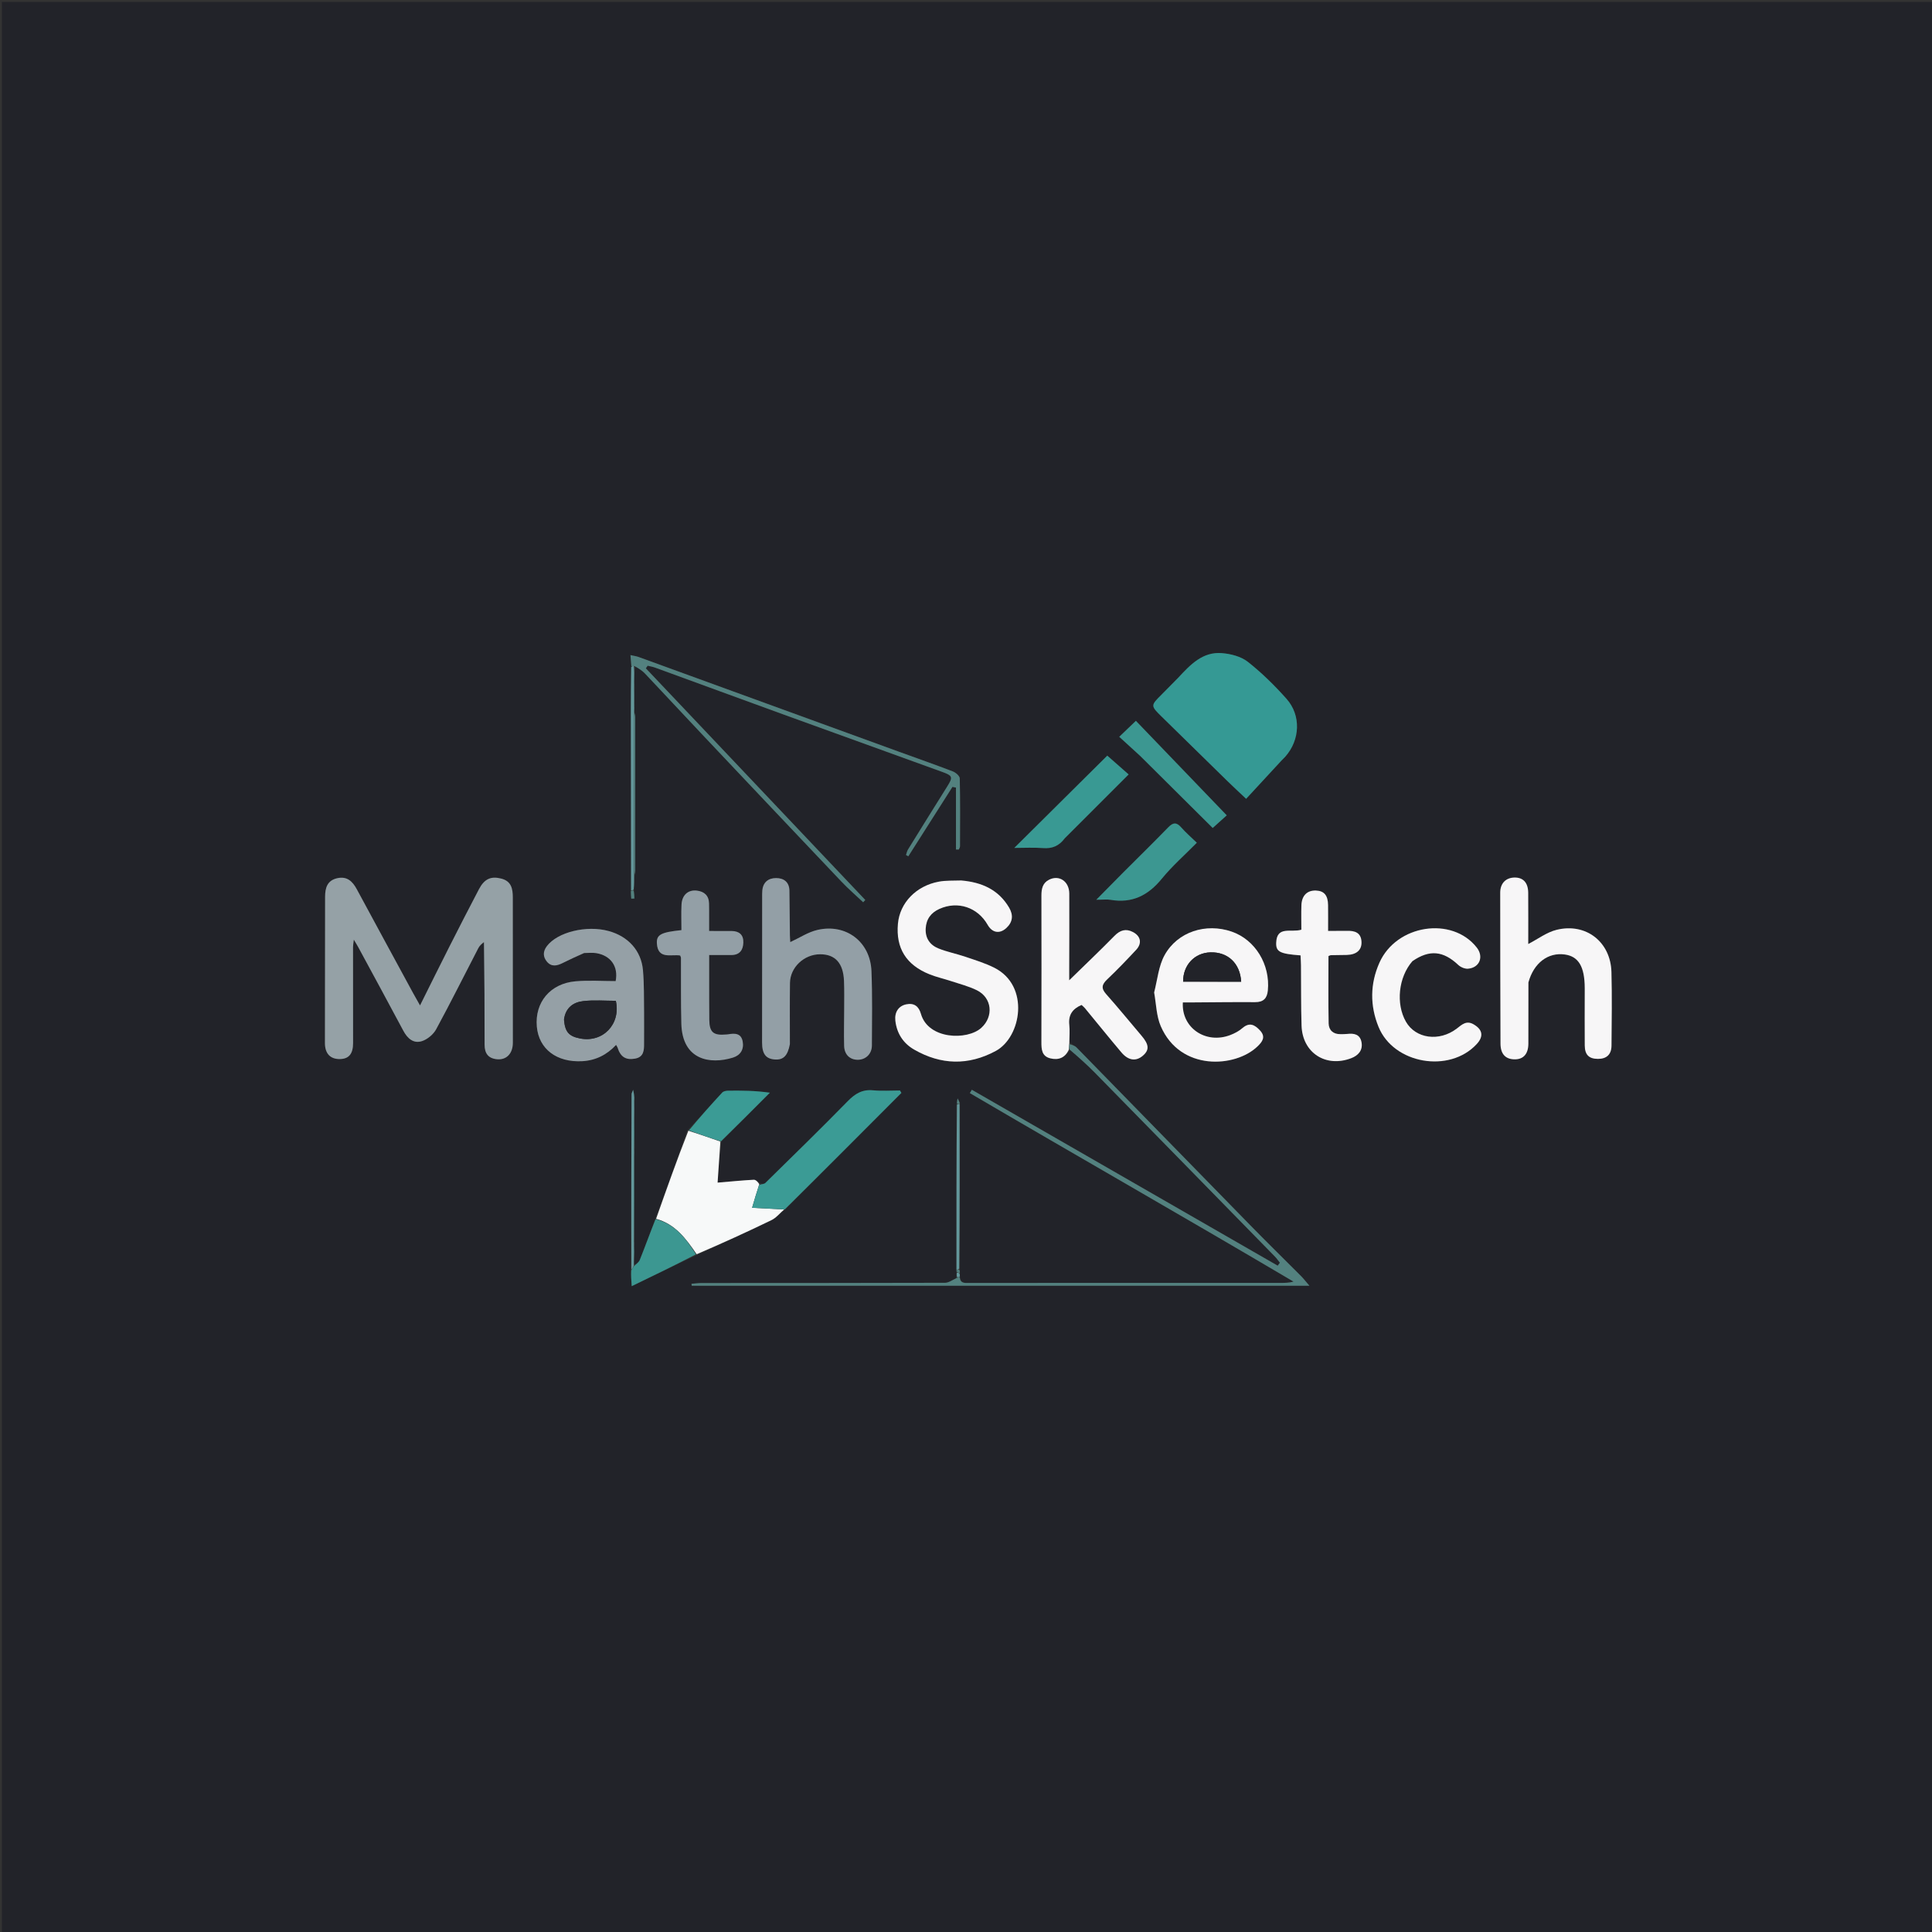 <svg version="1.1" id="Layer_1" xmlns="http://www.w3.org/2000/svg" xmlns:xlink="http://www.w3.org/1999/xlink" x="0px" y="0px"
	 width="100%" viewBox="0 0 1024 1024" enable-background="new 0 0 1024 1024" xml:space="preserve">
<rect x="0" y="0" width="1024" height="1024" fill="#333333" stroke="none"/>
<path fill="#222329" opacity="1" stroke="none" 
	d="
M520,1025 
	C346.667,1025 173.833,1025 1,1025 
	C1,683.667 1,342.333 1,1 
	C342.333,1 683.667,1 1025,1 
	C1025,342.333 1025,683.667 1025,1025 
	C856.833,1025 688.667,1025 520,1025 
M506.926,674.745 
	C506.966,675.498 507.006,676.25 506.671,677.684 
	C504.75,678.457 502.83,679.898 500.906,679.904 
	C457.918,680.038 414.929,680.009 371.94,680.038 
	C370.128,680.039 368.316,680.296 366.504,680.434 
	C366.544,680.781 366.585,681.128 366.625,681.475 
	C475.312,681.475 583.998,681.475 694.023,681.475 
	C691.943,679.061 690.864,677.641 689.617,676.388 
	C680.924,667.663 672.108,659.059 663.495,650.256 
	C632.518,618.598 601.613,586.87 570.631,555.216 
	C569.672,554.237 568.166,553.794 566.815,552.159 
	C566.811,549.16 567.064,546.133 566.746,543.167 
	C566.188,537.957 568.428,534.698 573.245,532.653 
	C573.832,533.201 574.491,533.693 574.999,534.31 
	C581.465,542.145 587.83,550.065 594.389,557.821 
	C598.045,562.145 602.09,562.636 605.656,559.615 
	C609.268,556.556 609.079,553.704 605.063,548.985 
	C598.804,541.628 592.713,534.125 586.291,526.914 
	C583.525,523.809 583.99,521.796 586.82,519.108 
	C592.132,514.064 597.215,508.768 602.208,503.403 
	C605.402,499.972 604.635,496.178 600.496,494.006 
	C596.749,492.04 593.701,492.963 590.694,496.025 
	C582.964,503.896 574.964,511.502 566.703,519.575 
	C566.703,517.598 566.701,515.844 566.703,514.091 
	C566.723,500.595 566.807,487.099 566.737,473.604 
	C566.704,467.128 561.363,463.545 556.004,466.279 
	C552.557,468.037 551.965,471.174 551.973,474.737 
	C552.029,500.563 552.034,526.389 551.962,552.215 
	C551.951,556.105 552.104,559.794 556.659,560.943 
	C561.056,562.052 564.541,560.645 567.338,556.293 
	C571.672,560.376 576.149,564.317 580.316,568.563 
	C612.165,601.011 643.955,633.516 675.747,666.019 
	C676.714,667.008 677.499,668.174 678.368,669.257 
	C677.982,669.784 677.596,670.31 677.209,670.837 
	C623.166,639.758 569.122,608.68 515.078,577.601 
	C514.735,578.192 514.392,578.782 514.049,579.373 
	C571.057,612.814 628.49,645.536 685.603,679.289 
	C683.234,679.96 680.984,679.96 678.734,679.96 
	C638.411,679.965 598.088,679.97 557.765,679.974 
	C543.102,679.976 528.439,679.968 513.776,679.988 
	C511.429,679.991 508.92,680.392 508.792,676.283 
	C508.736,675.857 508.68,675.431 508.799,674.312 
	C508.743,673.842 508.687,673.373 508.74,671.986 
	C508.694,643.025 508.649,614.065 508.772,584.418 
	C508.36,583.674 507.947,582.93 507.534,582.187 
	C507.344,583.125 507.154,584.064 506.903,585.938 
	C506.918,614.964 506.932,643.991 506.87,673.508 
	C506.87,673.508 506.979,673.992 506.926,674.745 
M336.336,582.863 
	C336.281,582.481 336.225,582.098 336.284,580.954 
	C336.108,580.133 335.931,579.313 335.567,577.616 
	C335.049,578.998 334.745,579.432 334.743,579.868 
	C334.621,610.911 334.524,641.955 334.247,673.817 
	C334.405,676.003 334.563,678.188 334.816,681.693 
	C346.987,675.807 358.002,670.48 369.758,665.022 
	C382.812,658.95 395.921,652.992 408.872,646.708 
	C411.429,645.467 413.377,642.974 416.231,640.99 
	C436.738,620.418 457.245,599.846 477.752,579.275 
	C477.498,578.842 477.244,578.409 476.99,577.976 
	C472.23,577.976 467.436,578.335 462.719,577.884 
	C456.987,577.336 453.181,579.699 449.279,583.689 
	C434.958,598.335 420.278,612.63 405.661,626.983 
	C405.006,627.627 403.646,627.553 402.777,626.978 
	C401.673,626.385 400.538,625.233 399.468,625.291 
	C393.234,625.628 387.014,626.249 380.341,626.812 
	C380.86,619.163 381.339,612.098 382.468,604.808 
	C390.994,596.256 399.52,587.703 408.046,579.151 
	C400.154,578.038 393.048,577.998 385.943,578.082 
	C384.873,578.095 383.454,578.359 382.799,579.066 
	C376.738,585.613 370.808,592.284 364.239,599.26 
	C358.74,614.839 353.24,630.417 347.184,646.369 
	C344.513,653.524 341.932,660.715 339.093,667.802 
	C338.554,669.148 336.995,670.085 336.023,670.361 
	C336.014,669.225 336.006,668.088 336.273,666.308 
	C336.188,664.201 336.103,662.094 336.105,659.331 
	C336.073,658.891 336.042,658.452 336.279,657.251 
	C336.207,642.462 336.135,627.672 336.184,612.147 
	C336.151,611.155 336.119,610.163 336.406,608.398 
	C336.299,603.198 336.193,597.998 336.212,591.933 
	C336.179,589.021 336.146,586.11 336.336,582.863 
M336.199,371.988 
	C336.164,369.696 336.129,367.404 336.424,364.563 
	C336.321,363.326 336.219,362.088 336.219,359.991 
	C336.209,357.683 336.199,355.376 336.883,352.99 
	C338.537,354.298 340.379,355.428 341.814,356.943 
	C351.771,367.459 361.609,378.088 371.552,388.618 
	C396.352,414.88 421.162,441.134 446.037,467.325 
	C449.662,471.142 453.671,474.594 457.503,478.215 
	C457.873,477.81 458.243,477.405 458.613,477.001 
	C419.844,436.074 381.075,395.148 342.307,354.222 
	C342.624,353.761 342.942,353.301 343.259,352.84 
	C344.593,353.173 345.969,353.389 347.253,353.857 
	C370.089,362.179 392.899,370.572 415.744,378.868 
	C443.598,388.983 471.485,399.009 499.346,409.105 
	C504.973,411.144 505.155,411.894 502.105,416.759 
	C495.118,427.901 488.177,439.072 481.26,450.258 
	C480.73,451.116 480.542,452.185 480.195,453.157 
	C480.605,453.389 481.015,453.621 481.426,453.854 
	C489.225,441.589 497.025,429.324 504.824,417.06 
	C505.442,417.187 506.06,417.315 506.677,417.442 
	C506.677,428.378 506.677,439.313 506.677,450.248 
	C507.183,450.254 507.688,450.259 508.194,450.265 
	C508.413,449.694 508.821,449.124 508.823,448.553 
	C508.863,436.559 508.972,424.563 508.697,412.575 
	C508.667,411.288 506.573,409.47 505.057,408.888 
	C495.422,405.191 485.674,401.788 475.975,398.259 
	C430.134,381.576 384.298,364.88 338.452,348.213 
	C337.283,347.788 336.014,347.637 334.152,347.213 
	C334.353,349.575 334.502,351.342 334.457,354.012 
	C334.423,361.67 334.353,369.329 334.361,376.987 
	C334.391,408.618 334.445,440.249 334.266,472.604 
	C334.371,473.837 334.476,475.071 334.581,476.304 
	C335.14,476.282 335.699,476.26 336.258,476.238 
	C336.195,474.821 336.132,473.405 336.144,471.115 
	C336.127,468.785 336.11,466.455 336.437,463.369 
	C336.519,462.712 336.672,462.055 336.673,461.398 
	C336.692,434.34 336.705,407.282 336.681,380.224 
	C336.68,379.093 336.317,377.963 336.214,376.169 
	C336.185,375.502 336.156,374.835 336.366,373.872 
	C336.284,373.529 336.202,373.186 336.199,371.988 
M256.681,499.68 
	C256.749,517.677 256.879,535.674 256.843,553.67 
	C256.834,558.316 258.764,560.956 263.388,561.418 
	C268.399,561.918 271.818,558.415 271.82,552.697 
	C271.831,527.032 271.77,501.368 271.795,475.704 
	C271.8,471.028 271.024,467.043 265.67,465.67 
	C260.267,464.283 256.764,465.769 253.872,471.272 
	C248.528,481.44 243.295,491.667 238.103,501.913 
	C233.013,511.96 228.031,522.063 222.624,532.898 
	C221.169,530.316 220.103,528.483 219.091,526.62 
	C209.079,508.181 199.048,489.752 189.09,471.283 
	C186.824,467.082 183.885,464.313 178.742,465.47 
	C173.458,466.658 172.307,470.572 172.306,475.324 
	C172.3,501.154 172.223,526.985 172.22,552.816 
	C172.219,558.485 175.132,561.451 180.289,561.318 
	C184.934,561.199 187.141,558.512 187.14,552.87 
	C187.139,535.871 187.11,518.873 187.116,501.875 
	C187.116,500.889 187.327,499.903 187.54,498.041 
	C188.639,499.898 189.261,500.872 189.809,501.885 
	C197.808,516.675 205.848,531.443 213.757,546.282 
	C215.955,550.405 219.157,553.289 223.686,551.805 
	C226.597,550.851 229.704,548.236 231.176,545.526 
	C238.885,531.335 246.078,516.866 253.521,502.53 
	C254.201,501.218 255.375,500.163 256.681,499.68 
M624.098,359.596 
	C621.294,362.44 618.51,365.303 615.683,368.123 
	C609.795,373.996 609.768,374.004 615.866,379.993 
	C627.497,391.417 639.141,402.829 650.801,414.224 
	C653.597,416.957 656.475,419.606 660.474,423.392 
	C667.029,416.295 673.111,409.705 679.201,403.121 
	C679.879,402.389 680.636,401.729 681.295,400.98 
	C689.076,392.14 689.694,379.162 681.87,370.374 
	C675.59,363.319 668.765,356.591 661.358,350.765 
	C657.755,347.931 652.344,346.547 647.618,346.165 
	C637.385,345.337 630.895,352.295 624.098,359.596 
M509.072,466.618 
	C505.257,466.816 501.366,466.604 497.64,467.288 
	C485.537,469.51 476.912,478.552 475.921,489.589 
	C474.758,502.535 480.277,511.471 492.778,516.447 
	C496.469,517.916 500.396,518.78 504.177,520.034 
	C508.744,521.548 513.49,522.739 517.766,524.859 
	C525.826,528.856 526.754,538.764 520.122,544.773 
	C512.667,551.528 491.977,550.986 488.109,537.365 
	C486.97,533.352 484.487,531.462 480.321,532.321 
	C476.25,533.161 474.066,536.502 474.55,540.929 
	C475.291,547.709 478.751,552.987 484.497,556.295 
	C498.692,564.469 513.224,564.872 527.768,557.031 
	C541.342,549.713 545.988,522.542 527.067,512.955 
	C522.212,510.495 516.903,508.889 511.723,507.125 
	C507.009,505.52 502.055,504.562 497.45,502.714 
	C492.945,500.907 490.36,497.332 490.638,492.145 
	C490.907,487.14 493.422,483.756 497.93,481.732 
	C507.625,477.378 518.174,480.866 523.481,490.192 
	C525.878,494.405 529.812,495.157 533.382,491.871 
	C536.777,488.746 537.2,485.045 534.84,481.046 
	C529.245,471.571 520.473,467.626 509.072,466.618 
M810.134,520.289 
	C812.923,510.354 820.526,504.667 829.372,505.899 
	C836.67,506.915 839.894,512.33 839.945,523.661 
	C839.948,524.327 839.946,524.994 839.945,525.66 
	C839.939,535.158 839.869,544.657 839.954,554.154 
	C839.998,559.093 842.226,561.214 846.944,561.23 
	C851.52,561.245 854.094,558.92 854.132,554.194 
	C854.235,541.199 854.445,528.195 854.099,515.208 
	C853.673,499.254 840.655,489.03 825.109,492.805 
	C819.822,494.089 815.106,497.722 809.996,500.351 
	C809.996,491.718 810.044,482.449 809.977,473.18 
	C809.939,467.833 807.294,465.016 802.665,465.117 
	C798.077,465.216 795.145,468.198 795.145,473.159 
	C795.147,499.819 795.193,526.48 795.296,553.14 
	C795.318,558.732 798.028,561.507 802.981,561.468 
	C807.493,561.433 810.04,558.545 810.063,553.15 
	C810.109,542.486 810.056,531.822 810.134,520.289 
M418.659,552.977 
	C418.662,542.316 418.562,531.653 418.702,520.994 
	C418.812,512.677 426.211,505.783 434.698,505.782 
	C442.665,505.781 446.94,510.44 447.337,519.874 
	C447.547,524.863 447.434,529.866 447.429,534.862 
	C447.423,541.358 447.222,547.859 447.406,554.349 
	C447.536,558.938 450.437,561.668 454.546,561.702 
	C458.785,561.737 462.103,558.654 462.122,554.15 
	C462.175,540.992 462.417,527.818 461.892,514.678 
	C461.273,499.183 448.443,489.391 433.294,492.87 
	C428.328,494.01 423.8,497.06 418.862,499.334 
	C418.809,498.392 418.677,496.986 418.661,495.579 
	C418.567,487.75 418.533,479.921 418.415,472.093 
	C418.346,467.494 415.423,465.389 411.327,465.394 
	C407.245,465.398 404.405,467.592 404.037,472.049 
	C403.941,473.209 403.956,474.38 403.956,475.545 
	C403.937,501.2 403.912,526.854 403.915,552.508 
	C403.916,558.638 405.929,561.234 410.768,561.555 
	C415.184,561.848 417.516,559.57 418.659,552.977 
M309.988,505.081 
	C311.981,505.098 314.013,504.866 315.959,505.176 
	C323.683,506.405 327.851,512.26 326.303,519.999 
	C319.27,519.999 312.102,519.49 305.033,520.108 
	C291.619,521.281 283.382,531.281 284.528,544.144 
	C285.59,556.06 295.13,563.222 308.673,562.446 
	C315.791,562.038 321.665,559.055 326.535,553.828 
	C326.995,554.638 327.213,554.903 327.308,555.207 
	C328.867,560.163 331.642,561.959 336.53,561.106 
	C341.157,560.299 341.397,556.833 341.373,553.147 
	C341.337,547.656 341.457,542.163 341.381,536.673 
	C341.278,529.188 341.442,521.671 340.787,514.229 
	C339.872,503.85 332.944,496.311 322.64,493.471 
	C310.868,490.227 295.415,494.04 289.827,501.505 
	C287.727,504.31 287.719,507.113 289.895,509.712 
	C292.243,512.516 295.124,511.958 298.045,510.506 
	C301.722,508.68 305.446,506.951 309.988,505.081 
M611.718,526.461 
	C612.828,532.297 612.92,538.573 615.221,543.895 
	C625.614,567.94 654.821,565.852 666.437,554.68 
	C668.956,552.257 671.084,549.693 667.863,546.196 
	C665.055,543.146 662.287,541.643 658.491,544.921 
	C656.644,546.516 654.333,547.744 652.034,548.617 
	C639.079,553.538 626.123,544.821 626.933,531.305 
	C628.519,531.305 630.139,531.313 631.759,531.304 
	C642.91,531.242 654.06,531.078 665.21,531.161 
	C669.606,531.194 671.578,529.158 671.982,525.003 
	C673.322,511.211 665.285,498.073 652.83,493.778 
	C639.199,489.078 624.147,493.789 617.252,506.255 
	C614.092,511.967 613.49,519.093 611.718,526.461 
M748.86,509.204 
	C757.673,503.168 764.968,503.954 772.939,511.459 
	C774.209,512.656 776.459,513.587 778.143,513.43 
	C784.273,512.855 786.508,507.063 782.715,502.223 
	C769.63,485.525 740.122,490.014 731.116,510.274 
	C726.168,521.406 726.051,532.966 730.652,544.262 
	C738.659,563.917 768.24,569.016 782.685,553.386 
	C786.487,549.272 785.826,545.661 780.983,542.888 
	C777.17,540.705 774.8,543.117 772.134,545.157 
	C762.839,552.267 750.304,550.536 745.152,541.497 
	C739.77,532.053 741.161,518.014 748.86,509.204 
M375.873,518.513 
	C375.873,514.596 375.873,510.679 375.873,506.192 
	C380.323,506.192 383.966,506.198 387.61,506.19 
	C392.037,506.18 393.876,503.546 393.986,499.528 
	C394.098,495.399 391.736,493.49 387.748,493.452 
	C383.978,493.416 380.209,493.444 375.855,493.444 
	C375.855,490.44 375.859,488.15 375.853,485.86 
	C375.847,483.531 375.866,481.201 375.81,478.873 
	C375.711,474.653 373.284,472.503 369.315,472.039 
	C364.752,471.505 361.49,474.369 361.223,479.383 
	C360.98,483.945 361.171,488.53 361.171,492.987 
	C350.365,494.101 347.881,495.397 348.161,500.029 
	C348.686,508.708 355.805,505.668 360.499,506.439 
	C360.715,507.037 360.921,507.344 360.922,507.651 
	C360.985,519.295 360.813,530.945 361.125,542.581 
	C361.645,561.955 376.442,564.269 388.449,560.56 
	C392.44,559.327 394.397,556.224 393.644,552.046 
	C392.834,547.556 389.422,547.586 385.884,548.215 
	C385.558,548.273 385.222,548.274 384.891,548.304 
	C378.074,548.909 376.014,547.155 375.938,540.47 
	C375.859,533.483 375.89,526.496 375.873,518.513 
M713.166,493.399 
	C710.241,493.399 707.316,493.399 703.918,493.399 
	C703.918,488.329 703.963,484.033 703.906,479.739 
	C703.838,474.571 701.833,472.191 697.531,472.009 
	C692.907,471.813 689.964,474.618 689.779,479.73 
	C689.618,484.145 689.745,488.57 689.745,492.76 
	C684.294,494.444 676.779,490.534 676.406,499.611 
	C676.206,504.486 678.374,505.56 689.319,506.371 
	C689.394,508.094 689.525,509.886 689.542,511.679 
	C689.643,522.328 689.514,532.983 689.852,543.624 
	C690.309,557.977 702.678,566.03 716.199,560.855 
	C719.842,559.461 722.432,556.734 721.631,552.391 
	C720.848,548.148 717.652,547.577 713.992,548.012 
	C712.84,548.149 711.666,548.104 710.502,548.124 
	C706.639,548.193 704.28,546.005 704.209,542.454 
	C703.969,530.51 704.118,518.559 704.118,506.732 
	C704.729,506.493 705.036,506.273 705.348,506.266 
	C708.175,506.206 711.004,506.219 713.83,506.141 
	C718.98,505.998 721.816,503.544 721.621,499.203 
	C721.406,494.401 718.242,493.164 713.166,493.399 
M564.572,444.087 
	C575.681,432.985 586.789,421.884 598.21,410.47 
	C593.78,406.571 589.958,403.207 586.882,400.5 
	C570.228,417.027 553.988,433.142 537.587,449.417 
	C542.693,449.417 547.815,449.117 552.885,449.504 
	C557.668,449.868 561.292,448.396 564.572,444.087 
M595.132,462.631 
	C590.79,467.029 586.448,471.426 581.062,476.88 
	C584.748,476.88 586.743,476.602 588.635,476.926 
	C600.064,478.883 608.555,474.588 615.774,465.745 
	C621.292,458.986 627.949,453.158 634.341,446.67 
	C631.271,443.688 628.487,441.302 626.096,438.571 
	C623.668,435.797 621.828,435.788 619.233,438.463 
	C611.478,446.461 603.512,454.255 595.132,462.631 
M604.586,400.913 
	C617.308,413.554 630.029,426.195 642.758,438.843 
	C645.895,436.02 648.549,433.632 650.202,432.145 
	C633.884,415.171 618.115,398.77 602.046,382.056 
	C599.086,384.897 596.524,387.355 593.222,390.523 
	C597.2,394.149 600.64,397.285 604.586,400.913 
z"/>
<path fill="#95A1A6" opacity="1" stroke="none" 
	d="
M256.5,499.334 
	C255.375,500.163 254.201,501.218 253.521,502.53 
	C246.078,516.866 238.885,531.335 231.176,545.526 
	C229.704,548.236 226.597,550.851 223.686,551.805 
	C219.157,553.289 215.955,550.405 213.757,546.282 
	C205.848,531.443 197.808,516.675 189.809,501.885 
	C189.261,500.872 188.639,499.898 187.54,498.041 
	C187.327,499.903 187.116,500.889 187.116,501.875 
	C187.11,518.873 187.139,535.871 187.14,552.87 
	C187.141,558.512 184.934,561.199 180.289,561.318 
	C175.132,561.451 172.219,558.485 172.22,552.816 
	C172.223,526.985 172.3,501.154 172.306,475.324 
	C172.307,470.572 173.458,466.658 178.742,465.47 
	C183.885,464.313 186.824,467.082 189.09,471.283 
	C199.048,489.752 209.079,508.181 219.091,526.62 
	C220.103,528.483 221.169,530.316 222.624,532.898 
	C228.031,522.063 233.013,511.96 238.103,501.913 
	C243.295,491.667 248.528,481.44 253.872,471.272 
	C256.764,465.769 260.267,464.283 265.67,465.67 
	C271.024,467.043 271.8,471.028 271.795,475.704 
	C271.77,501.368 271.831,527.032 271.82,552.697 
	C271.818,558.415 268.399,561.918 263.388,561.418 
	C258.764,560.956 256.834,558.316 256.843,553.67 
	C256.879,535.674 256.749,517.677 256.5,499.334 
z"/>
<path fill="#359994" opacity="1" stroke="none" 
	d="
M624.35,359.348 
	C630.895,352.295 637.385,345.337 647.618,346.165 
	C652.344,346.547 657.755,347.931 661.358,350.765 
	C668.765,356.591 675.59,363.319 681.87,370.374 
	C689.694,379.162 689.076,392.14 681.295,400.98 
	C680.636,401.729 679.879,402.389 679.201,403.121 
	C673.111,409.705 667.029,416.295 660.474,423.392 
	C656.475,419.606 653.597,416.957 650.801,414.224 
	C639.141,402.829 627.497,391.417 615.866,379.993 
	C609.768,374.004 609.795,373.996 615.683,368.123 
	C618.51,365.303 621.294,362.44 624.35,359.348 
z"/>
<path fill="#F7F6F7" opacity="1" stroke="none" 
	d="
M509.51,466.669 
	C520.473,467.626 529.245,471.571 534.84,481.046 
	C537.2,485.045 536.777,488.746 533.382,491.871 
	C529.812,495.157 525.878,494.405 523.481,490.192 
	C518.174,480.866 507.625,477.378 497.93,481.732 
	C493.422,483.756 490.907,487.14 490.638,492.145 
	C490.36,497.332 492.945,500.907 497.45,502.714 
	C502.055,504.562 507.009,505.52 511.723,507.125 
	C516.903,508.889 522.212,510.495 527.067,512.955 
	C545.988,522.542 541.342,549.713 527.768,557.031 
	C513.224,564.872 498.692,564.469 484.497,556.295 
	C478.751,552.987 475.291,547.709 474.55,540.929 
	C474.066,536.502 476.25,533.161 480.321,532.321 
	C484.487,531.462 486.97,533.352 488.109,537.365 
	C491.977,550.986 512.667,551.528 520.122,544.773 
	C526.754,538.764 525.826,528.856 517.766,524.859 
	C513.49,522.739 508.744,521.548 504.177,520.034 
	C500.396,518.78 496.469,517.916 492.778,516.447 
	C480.277,511.471 474.758,502.535 475.921,489.589 
	C476.912,478.552 485.537,469.51 497.64,467.288 
	C501.366,466.604 505.257,466.816 509.51,466.669 
z"/>
<path fill="#F7F6F7" opacity="1" stroke="none" 
	d="
M810.089,520.724 
	C810.056,531.822 810.109,542.486 810.063,553.15 
	C810.04,558.545 807.493,561.433 802.981,561.468 
	C798.028,561.507 795.318,558.732 795.296,553.14 
	C795.193,526.48 795.147,499.819 795.145,473.159 
	C795.145,468.198 798.077,465.216 802.665,465.117 
	C807.294,465.016 809.939,467.833 809.977,473.18 
	C810.044,482.449 809.996,491.718 809.996,500.351 
	C815.106,497.722 819.822,494.089 825.109,492.805 
	C840.655,489.03 853.673,499.254 854.099,515.208 
	C854.445,528.195 854.235,541.199 854.132,554.194 
	C854.094,558.92 851.52,561.245 846.944,561.23 
	C842.226,561.214 839.998,559.093 839.954,554.154 
	C839.869,544.657 839.939,535.158 839.945,525.66 
	C839.946,524.994 839.948,524.327 839.945,523.661 
	C839.894,512.33 836.67,506.915 829.372,505.899 
	C820.526,504.667 812.923,510.354 810.089,520.724 
z"/>
<path fill="#939FA6" opacity="1" stroke="none" 
	d="
M418.656,553.414 
	C417.516,559.57 415.184,561.848 410.768,561.555 
	C405.929,561.234 403.916,558.638 403.915,552.508 
	C403.912,526.854 403.937,501.2 403.956,475.545 
	C403.956,474.38 403.941,473.209 404.037,472.049 
	C404.405,467.592 407.245,465.398 411.327,465.394 
	C415.423,465.389 418.346,467.494 418.415,472.093 
	C418.533,479.921 418.567,487.75 418.661,495.579 
	C418.677,496.986 418.809,498.392 418.862,499.334 
	C423.8,497.06 428.328,494.01 433.294,492.87 
	C448.443,489.391 461.273,499.183 461.892,514.678 
	C462.417,527.818 462.175,540.992 462.122,554.15 
	C462.103,558.654 458.785,561.737 454.546,561.702 
	C450.437,561.668 447.536,558.938 447.406,554.349 
	C447.222,547.859 447.423,541.358 447.429,534.862 
	C447.434,529.866 447.547,524.863 447.337,519.874 
	C446.94,510.44 442.665,505.781 434.698,505.782 
	C426.211,505.783 418.812,512.677 418.702,520.994 
	C418.562,531.653 418.662,542.316 418.656,553.414 
z"/>
<path fill="#F7F6F7" opacity="1" stroke="none" 
	d="
M566.509,556.307 
	C564.541,560.645 561.056,562.052 556.659,560.943 
	C552.104,559.794 551.951,556.105 551.962,552.215 
	C552.034,526.389 552.029,500.563 551.973,474.737 
	C551.965,471.174 552.557,468.037 556.004,466.279 
	C561.363,463.545 566.704,467.128 566.737,473.604 
	C566.807,487.099 566.723,500.595 566.703,514.091 
	C566.701,515.844 566.703,517.598 566.703,519.575 
	C574.964,511.502 582.964,503.896 590.694,496.025 
	C593.701,492.963 596.749,492.04 600.496,494.006 
	C604.635,496.178 605.402,499.972 602.208,503.403 
	C597.215,508.768 592.132,514.064 586.82,519.108 
	C583.99,521.796 583.525,523.809 586.291,526.914 
	C592.713,534.125 598.804,541.628 605.063,548.985 
	C609.079,553.704 609.268,556.556 605.656,559.615 
	C602.09,562.636 598.045,562.145 594.389,557.821 
	C587.83,550.065 581.465,542.145 574.999,534.31 
	C574.491,533.693 573.832,533.201 573.245,532.653 
	C568.428,534.698 566.188,537.957 566.746,543.167 
	C567.064,546.133 566.811,549.16 566.76,552.938 
	C566.639,554.58 566.574,555.443 566.509,556.307 
z"/>
<path fill="#95A0A6" opacity="1" stroke="none" 
	d="
M309.569,505.13 
	C305.446,506.951 301.722,508.68 298.045,510.506 
	C295.124,511.958 292.243,512.516 289.895,509.712 
	C287.719,507.113 287.727,504.31 289.827,501.505 
	C295.415,494.04 310.868,490.227 322.64,493.471 
	C332.944,496.311 339.872,503.85 340.787,514.229 
	C341.442,521.671 341.278,529.188 341.381,536.673 
	C341.457,542.163 341.337,547.656 341.373,553.147 
	C341.397,556.833 341.157,560.299 336.53,561.106 
	C331.642,561.959 328.867,560.163 327.308,555.207 
	C327.213,554.903 326.995,554.638 326.535,553.828 
	C321.665,559.055 315.791,562.038 308.673,562.446 
	C295.13,563.222 285.59,556.06 284.528,544.144 
	C283.382,531.281 291.619,521.281 305.033,520.108 
	C312.102,519.49 319.27,519.999 326.303,519.999 
	C327.851,512.26 323.683,506.405 315.959,505.176 
	C314.013,504.866 311.981,505.098 309.569,505.13 
M298.92,540.616 
	C299.477,546.935 301.465,549.226 307.41,550.398 
	C319.552,552.793 329.156,542.816 326.408,530.448 
	C320.701,530.448 314.898,529.956 309.221,530.593 
	C304.034,531.174 299.825,533.899 298.92,540.616 
z"/>
<path fill="#F7F6F7" opacity="1" stroke="none" 
	d="
M611.723,526.019 
	C613.49,519.093 614.092,511.967 617.252,506.255 
	C624.147,493.789 639.199,489.078 652.83,493.778 
	C665.285,498.073 673.322,511.211 671.982,525.003 
	C671.578,529.158 669.606,531.194 665.21,531.161 
	C654.06,531.078 642.91,531.242 631.759,531.304 
	C630.139,531.313 628.519,531.305 626.933,531.305 
	C626.123,544.821 639.079,553.538 652.034,548.617 
	C654.333,547.744 656.644,546.516 658.491,544.921 
	C662.287,541.643 665.055,543.146 667.863,546.196 
	C671.084,549.693 668.956,552.257 666.437,554.68 
	C654.821,565.852 625.614,567.94 615.221,543.895 
	C612.92,538.573 612.828,532.297 611.723,526.019 
M650.432,520.337 
	C652.896,520.337 655.361,520.337 657.853,520.337 
	C657.284,510.509 650.736,504.487 641.516,504.772 
	C633.177,505.029 627.024,511.46 627.077,520.3 
	C634.529,520.3 641.991,520.3 650.432,520.337 
z"/>
<path fill="#F7F9F9" opacity="1" stroke="none" 
	d="
M381.818,605.033 
	C381.339,612.098 380.86,619.163 380.341,626.812 
	C387.014,626.249 393.234,625.628 399.468,625.291 
	C400.538,625.233 401.673,626.385 402.434,627.646 
	C400.954,632.203 399.817,636.093 398.631,640.15 
	C404.756,640.477 410.181,640.768 415.606,641.058 
	C413.377,642.974 411.429,645.467 408.872,646.708 
	C395.921,652.992 382.812,658.95 369.242,664.77 
	C363.497,656.343 357.775,648.727 347.741,645.996 
	C353.24,630.417 358.74,614.839 364.85,599.301 
	C370.913,601.239 376.366,603.136 381.818,605.033 
z"/>
<path fill="#F7F6F7" opacity="1" stroke="none" 
	d="
M748.581,509.463 
	C741.161,518.014 739.77,532.053 745.152,541.497 
	C750.304,550.536 762.839,552.267 772.134,545.157 
	C774.8,543.117 777.17,540.705 780.983,542.888 
	C785.826,545.661 786.487,549.272 782.685,553.386 
	C768.24,569.016 738.659,563.917 730.652,544.262 
	C726.051,532.966 726.168,521.406 731.116,510.274 
	C740.122,490.014 769.63,485.525 782.715,502.223 
	C786.508,507.063 784.273,512.855 778.143,513.43 
	C776.459,513.587 774.209,512.656 772.939,511.459 
	C764.968,503.954 757.673,503.168 748.581,509.463 
z"/>
<path fill="#939FA6" opacity="1" stroke="none" 
	d="
M375.873,519.011 
	C375.89,526.496 375.859,533.483 375.938,540.47 
	C376.014,547.155 378.074,548.909 384.891,548.304 
	C385.222,548.274 385.558,548.273 385.884,548.215 
	C389.422,547.586 392.834,547.556 393.644,552.046 
	C394.397,556.224 392.44,559.327 388.449,560.56 
	C376.442,564.269 361.645,561.955 361.125,542.581 
	C360.813,530.945 360.985,519.295 360.922,507.651 
	C360.921,507.344 360.715,507.037 360.499,506.439 
	C355.805,505.668 348.686,508.708 348.161,500.029 
	C347.881,495.397 350.365,494.101 361.171,492.987 
	C361.171,488.53 360.98,483.945 361.223,479.383 
	C361.49,474.369 364.752,471.505 369.315,472.039 
	C373.284,472.503 375.711,474.653 375.81,478.873 
	C375.866,481.201 375.847,483.531 375.853,485.86 
	C375.859,488.15 375.855,490.44 375.855,493.444 
	C380.209,493.444 383.978,493.416 387.748,493.452 
	C391.736,493.49 394.098,495.399 393.986,499.528 
	C393.876,503.546 392.037,506.18 387.61,506.19 
	C383.966,506.198 380.323,506.192 375.873,506.192 
	C375.873,510.679 375.873,514.596 375.873,519.011 
z"/>
<path fill="#F7F6F7" opacity="1" stroke="none" 
	d="
M713.614,493.381 
	C718.242,493.164 721.406,494.401 721.621,499.203 
	C721.816,503.544 718.98,505.998 713.83,506.141 
	C711.004,506.219 708.175,506.206 705.348,506.266 
	C705.036,506.273 704.729,506.493 704.118,506.732 
	C704.118,518.559 703.969,530.51 704.209,542.454 
	C704.28,546.005 706.639,548.193 710.502,548.124 
	C711.666,548.104 712.84,548.149 713.992,548.012 
	C717.652,547.577 720.848,548.148 721.631,552.391 
	C722.432,556.734 719.842,559.461 716.199,560.855 
	C702.678,566.03 690.309,557.977 689.852,543.624 
	C689.514,532.983 689.643,522.328 689.542,511.679 
	C689.525,509.886 689.394,508.094 689.319,506.371 
	C678.374,505.56 676.206,504.486 676.406,499.611 
	C676.779,490.534 684.294,494.444 689.745,492.76 
	C689.745,488.57 689.618,484.145 689.779,479.73 
	C689.964,474.618 692.907,471.813 697.531,472.009 
	C701.833,472.191 703.838,474.571 703.906,479.739 
	C703.963,484.033 703.918,488.329 703.918,493.399 
	C707.316,493.399 710.241,493.399 713.614,493.381 
z"/>
<path fill="#53817F" opacity="1" stroke="none" 
	d="
M566.923,556.3 
	C566.574,555.443 566.639,554.58 566.81,553.409 
	C568.166,553.794 569.672,554.237 570.631,555.216 
	C601.613,586.87 632.518,618.598 663.495,650.256 
	C672.108,659.059 680.924,667.663 689.617,676.388 
	C690.864,677.641 691.943,679.061 694.023,681.475 
	C583.998,681.475 475.312,681.475 366.625,681.475 
	C366.585,681.128 366.544,680.781 366.504,680.434 
	C368.316,680.296 370.128,680.039 371.94,680.038 
	C414.929,680.009 457.918,680.038 500.906,679.904 
	C502.83,679.898 504.75,678.457 507.136,677.336 
	C507.969,676.966 508.338,676.945 508.706,676.923 
	C508.92,680.392 511.429,679.991 513.776,679.988 
	C528.439,679.968 543.102,679.976 557.765,679.974 
	C598.088,679.97 638.411,679.965 678.734,679.96 
	C680.984,679.96 683.234,679.96 685.603,679.289 
	C628.49,645.536 571.057,612.814 514.049,579.373 
	C514.392,578.782 514.735,578.192 515.078,577.601 
	C569.122,608.68 623.166,639.758 677.209,670.837 
	C677.596,670.31 677.982,669.784 678.368,669.257 
	C677.499,668.174 676.714,667.008 675.747,666.019 
	C643.955,633.516 612.165,601.011 580.316,568.563 
	C576.149,564.317 571.672,560.376 566.923,556.3 
z"/>
<path fill="#3B9B95" opacity="1" stroke="none" 
	d="
M415.918,641.024 
	C410.181,640.768 404.756,640.477 398.631,640.15 
	C399.817,636.093 400.954,632.203 402.353,628.063 
	C403.646,627.553 405.006,627.627 405.661,626.983 
	C420.278,612.63 434.958,598.335 449.279,583.689 
	C453.181,579.699 456.987,577.336 462.719,577.884 
	C467.436,578.335 472.23,577.976 476.99,577.976 
	C477.244,578.409 477.498,578.842 477.752,579.275 
	C457.245,599.846 436.738,620.418 415.918,641.024 
z"/>
<path fill="#53817F" opacity="1" stroke="none" 
	d="
M334.652,353.109 
	C334.502,351.342 334.353,349.575 334.152,347.213 
	C336.014,347.637 337.283,347.788 338.452,348.213 
	C384.298,364.88 430.134,381.576 475.975,398.259 
	C485.674,401.788 495.422,405.191 505.057,408.888 
	C506.573,409.47 508.667,411.288 508.697,412.575 
	C508.972,424.563 508.863,436.559 508.823,448.553 
	C508.821,449.124 508.413,449.694 508.194,450.265 
	C507.688,450.259 507.183,450.254 506.677,450.248 
	C506.677,439.313 506.677,428.378 506.677,417.442 
	C506.06,417.315 505.442,417.187 504.824,417.06 
	C497.025,429.324 489.225,441.589 481.426,453.854 
	C481.015,453.621 480.605,453.389 480.195,453.157 
	C480.542,452.185 480.73,451.116 481.26,450.258 
	C488.177,439.072 495.118,427.901 502.105,416.759 
	C505.155,411.894 504.973,411.144 499.346,409.105 
	C471.485,399.009 443.598,388.983 415.744,378.868 
	C392.899,370.572 370.089,362.179 347.253,353.857 
	C345.969,353.389 344.593,353.173 343.259,352.84 
	C342.942,353.301 342.624,353.761 342.307,354.222 
	C381.075,395.148 419.844,436.074 458.613,477.001 
	C458.243,477.405 457.873,477.81 457.503,478.215 
	C453.671,474.594 449.662,471.142 446.037,467.325 
	C421.162,441.134 396.352,414.88 371.552,388.618 
	C361.609,378.088 351.771,367.459 341.814,356.943 
	C340.379,355.428 338.537,354.298 336.278,353.024 
	C335.333,353.074 334.992,353.092 334.652,353.109 
z"/>
<path fill="#399993" opacity="1" stroke="none" 
	d="
M564.321,444.339 
	C561.292,448.396 557.668,449.868 552.885,449.504 
	C547.815,449.117 542.693,449.417 537.587,449.417 
	C553.988,433.142 570.228,417.027 586.882,400.5 
	C589.958,403.207 593.78,406.571 598.21,410.47 
	C586.789,421.884 575.681,432.985 564.321,444.339 
z"/>
<path fill="#3C9791" opacity="1" stroke="none" 
	d="
M595.381,462.38 
	C603.512,454.255 611.478,446.461 619.233,438.463 
	C621.828,435.788 623.668,435.797 626.096,438.571 
	C628.487,441.302 631.271,443.688 634.341,446.67 
	C627.949,453.158 621.292,458.986 615.774,465.745 
	C608.555,474.588 600.064,478.883 588.635,476.926 
	C586.743,476.602 584.748,476.88 581.062,476.88 
	C586.448,471.426 590.79,467.029 595.381,462.38 
z"/>
<path fill="#3C9791" opacity="1" stroke="none" 
	d="
M604.333,400.667 
	C600.64,397.285 597.2,394.149 593.222,390.523 
	C596.524,387.355 599.086,384.897 602.046,382.056 
	C618.115,398.77 633.884,415.171 650.202,432.145 
	C648.549,433.632 645.895,436.02 642.758,438.843 
	C630.029,426.195 617.308,413.554 604.333,400.667 
z"/>
<path fill="#3C9791" opacity="1" stroke="none" 
	d="
M347.463,646.183 
	C357.775,648.727 363.497,656.343 368.872,664.836 
	C358.002,670.48 346.987,675.807 334.816,681.693 
	C334.563,678.188 334.405,676.003 334.579,673.331 
	C335.243,672.299 335.575,671.755 335.906,671.21 
	C336.995,670.085 338.554,669.148 339.093,667.802 
	C341.932,660.715 344.513,653.524 347.463,646.183 
z"/>
<path fill="#3B9B95" opacity="1" stroke="none" 
	d="
M382.143,604.921 
	C376.366,603.136 370.913,601.239 365.151,599.13 
	C370.808,592.284 376.738,585.613 382.799,579.066 
	C383.454,578.359 384.873,578.095 385.943,578.082 
	C393.048,577.998 400.154,578.038 408.046,579.151 
	C399.52,587.703 390.994,596.256 382.143,604.921 
z"/>
<path fill="#63979B" opacity="1" stroke="none" 
	d="
M334.554,353.561 
	C334.992,353.092 335.333,353.074 335.931,353.063 
	C336.199,355.376 336.209,357.683 336.099,360.845 
	C336.017,362.837 336.055,363.975 336.094,365.113 
	C336.129,367.404 336.164,369.696 336.125,372.747 
	C336.077,373.726 336.102,373.947 336.128,374.167 
	C336.156,374.835 336.185,375.502 336.101,376.981 
	C336.023,406.569 336.058,435.347 336.092,464.125 
	C336.11,466.455 336.127,468.785 335.842,471.549 
	C335.191,471.949 334.841,471.915 334.491,471.881 
	C334.445,440.249 334.391,408.618 334.361,376.987 
	C334.353,369.329 334.423,361.67 334.554,353.561 
z"/>
<path fill="#63979B" opacity="1" stroke="none" 
	d="
M335.965,670.786 
	C335.575,671.755 335.243,672.299 334.667,672.921 
	C334.524,641.955 334.621,610.911 334.743,579.868 
	C334.745,579.432 335.049,578.998 335.567,577.616 
	C335.931,579.313 336.108,580.133 336.187,581.705 
	C336.097,582.703 336.105,582.951 336.113,583.198 
	C336.146,586.11 336.179,589.021 336.11,592.851 
	C336.034,598.902 336.06,604.037 336.087,609.171 
	C336.119,610.163 336.151,611.155 336.088,612.993 
	C335.999,628.564 336.004,643.288 336.01,658.012 
	C336.042,658.452 336.073,658.891 336.039,660.095 
	C335.981,662.89 335.989,664.921 335.997,666.952 
	C336.006,668.088 336.014,669.225 335.965,670.786 
z"/>
<path fill="#63979B" opacity="1" stroke="none" 
	d="
M508.603,585.104 
	C508.649,614.065 508.694,643.025 508.406,672.469 
	C507.696,672.974 507.321,672.995 506.947,673.017 
	C506.932,643.991 506.918,614.964 507.208,585.476 
	C507.876,585.044 508.239,585.074 508.603,585.104 
z"/>
<path fill="#53817F" opacity="1" stroke="none" 
	d="
M336.265,463.747 
	C336.058,435.347 336.023,406.569 336.055,377.312 
	C336.317,377.963 336.68,379.093 336.681,380.224 
	C336.705,407.282 336.692,434.34 336.673,461.398 
	C336.672,462.055 336.519,462.712 336.265,463.747 
z"/>
<path fill="#3C9791" opacity="1" stroke="none" 
	d="
M336.144,657.631 
	C336.004,643.288 335.999,628.564 336.028,613.361 
	C336.135,627.672 336.207,642.462 336.144,657.631 
z"/>
<path fill="#3C9791" opacity="1" stroke="none" 
	d="
M336.246,608.784 
	C336.06,604.037 336.034,598.902 336.047,593.283 
	C336.193,597.998 336.299,603.198 336.246,608.784 
z"/>
<path fill="#53817F" opacity="1" stroke="none" 
	d="
M334.378,472.242 
	C334.841,471.915 335.191,471.949 335.805,471.986 
	C336.132,473.405 336.195,474.821 336.258,476.238 
	C335.699,476.26 335.14,476.282 334.581,476.304 
	C334.476,475.071 334.371,473.837 334.378,472.242 
z"/>
<path fill="#53817F" opacity="1" stroke="none" 
	d="
M508.687,584.761 
	C508.239,585.074 507.876,585.044 507.238,585.008 
	C507.154,584.064 507.344,583.125 507.534,582.187 
	C507.947,582.93 508.36,583.674 508.687,584.761 
z"/>
<path fill="#3C9791" opacity="1" stroke="none" 
	d="
M336.135,666.63 
	C335.989,664.921 335.981,662.89 335.995,660.424 
	C336.103,662.094 336.188,664.201 336.135,666.63 
z"/>
<path fill="#63979B" opacity="1" stroke="none" 
	d="
M508.749,676.603 
	C508.338,676.945 507.969,676.966 507.323,676.995 
	C507.006,676.25 506.966,675.498 507.176,674.465 
	C507.824,674.458 508.224,674.732 508.624,675.005 
	C508.68,675.431 508.736,675.857 508.749,676.603 
z"/>
<path fill="#53817F" opacity="1" stroke="none" 
	d="
M336.259,364.838 
	C336.055,363.975 336.017,362.837 336.047,361.275 
	C336.219,362.088 336.321,363.326 336.259,364.838 
z"/>
<path fill="#53817F" opacity="1" stroke="none" 
	d="
M508.711,674.659 
	C508.224,674.732 507.824,674.458 507.202,674.089 
	C506.979,673.992 506.87,673.508 506.909,673.262 
	C507.321,672.995 507.696,672.974 508.351,672.928 
	C508.687,673.373 508.743,673.842 508.711,674.659 
z"/>
<path fill="#53817F" opacity="1" stroke="none" 
	d="
M336.247,374.02 
	C336.102,373.947 336.077,373.726 336.086,373.175 
	C336.202,373.186 336.284,373.529 336.247,374.02 
z"/>
<path fill="#3C9791" opacity="1" stroke="none" 
	d="
M336.224,583.031 
	C336.105,582.951 336.097,582.703 336.13,582.086 
	C336.225,582.098 336.281,582.481 336.224,583.031 
z"/>
<path fill="#222329" opacity="1" stroke="none" 
	d="
M298.935,540.21 
	C299.825,533.899 304.034,531.174 309.221,530.593 
	C314.898,529.956 320.701,530.448 326.408,530.448 
	C329.156,542.816 319.552,552.793 307.41,550.398 
	C301.465,549.226 299.477,546.935 298.935,540.21 
z"/>
<path fill="#222329" opacity="1" stroke="none" 
	d="
M649.943,520.319 
	C641.991,520.3 634.529,520.3 627.077,520.3 
	C627.024,511.46 633.177,505.029 641.516,504.772 
	C650.736,504.487 657.284,510.509 657.853,520.337 
	C655.361,520.337 652.896,520.337 649.943,520.319 
z"/>
</svg>